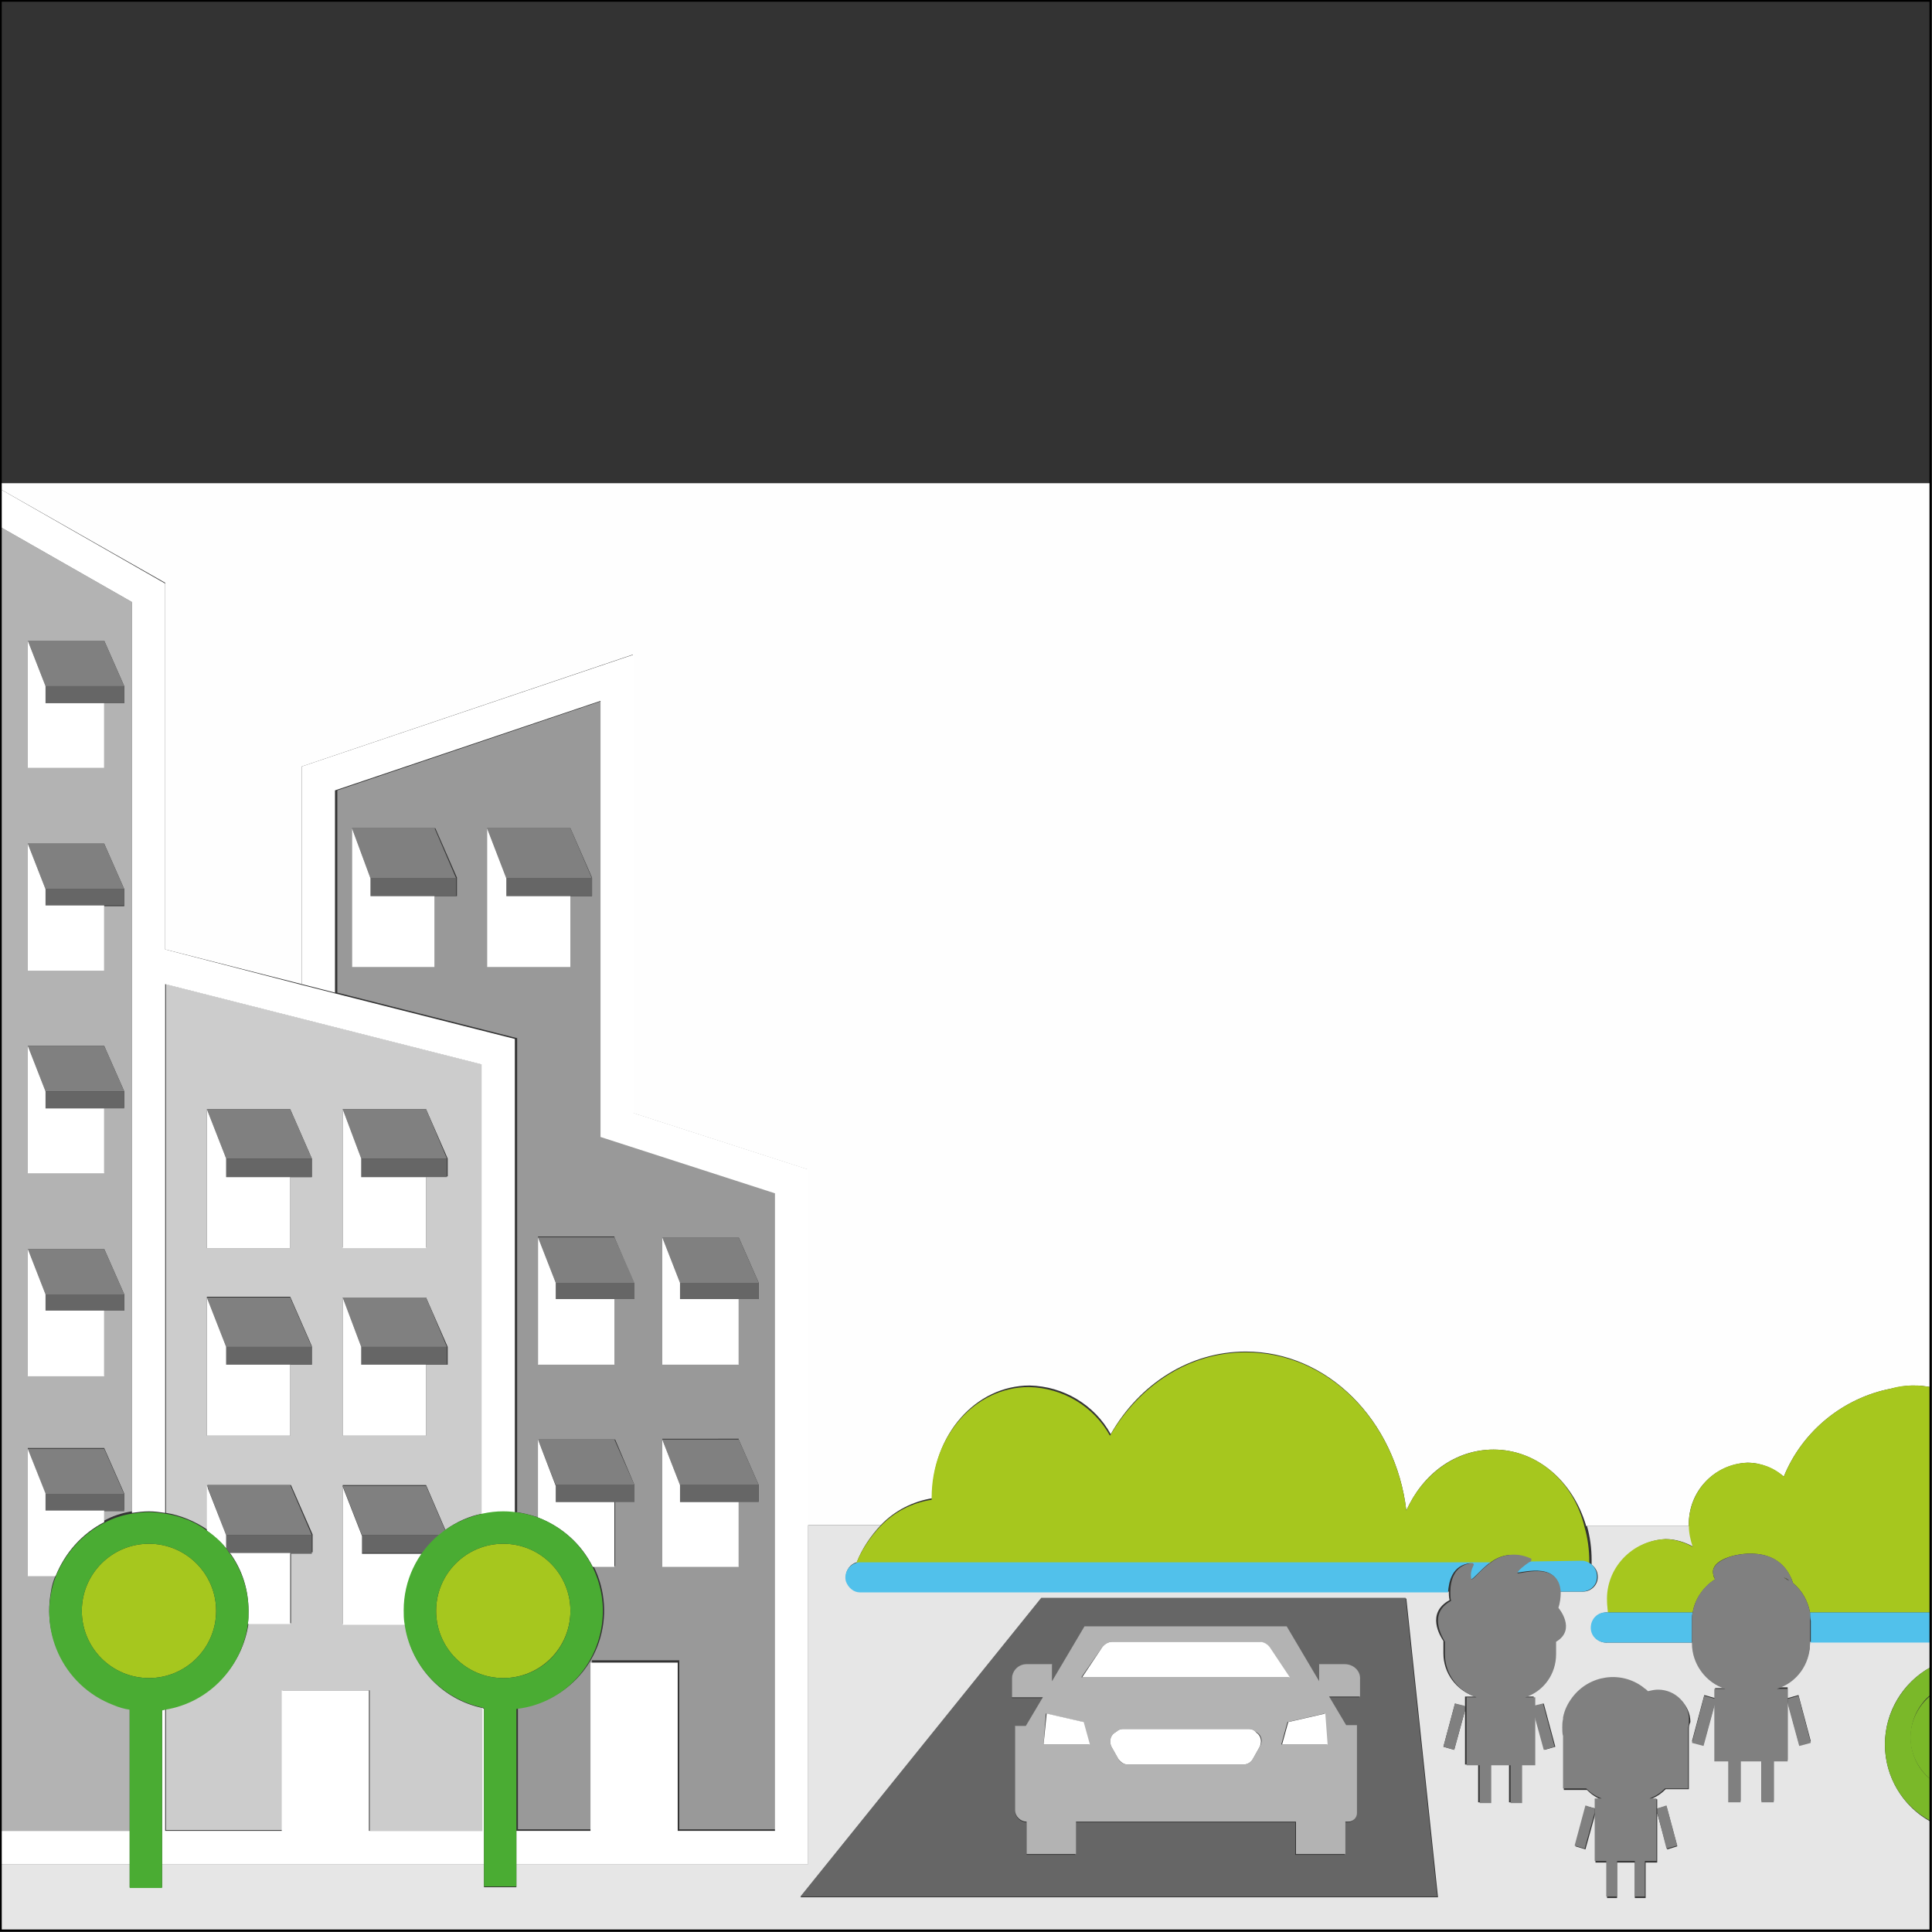 <?xml version="1.0" encoding="utf-8"?>
<!-- Generator: Adobe Illustrator 23.0.0, SVG Export Plug-In . SVG Version: 6.00 Build 0)  -->
<svg version="1.1" id="B" xmlns="http://www.w3.org/2000/svg" xmlns:xlink="http://www.w3.org/1999/xlink" x="0px" y="0px"
	 viewBox="0 0 250.3 250.3" style="enable-background:new 0 0 250.3 250.3;" xml:space="preserve">
<rect x="0" y="0" width="250.3" height="250.3" fill="#333333" stroke="none"/>
<style type="text/css">
	.st0{fill:none;}
	.st1{fill:#FEFEFE;}
	.st2{fill:#E6E6E6;}
	.st3{fill:#999999;}
	.st4{fill:#CCCCCC;}
	.st5{fill:#B3B3B3;}
	.st6{fill:#808080;}
	.st7{fill:#666666;}
	.st8{fill:#A6C71E;}
	.st9{fill:#FFFFFF;}
	.st10{fill:#51C1EB;}
	.st11{fill:#7AB829;}
	.st12{fill:#4AAC33;}
	.st13{fill:none;stroke:#000000;stroke-width:0.25;stroke-miterlimit:10;}
</style>
<title>FörtätaStaden KVADRAT_B</title>
<rect x="0.1" y="0.1" class="st0" width="250" height="62.5"/>
<path class="st1" d="M21.4,123l17.7,4.5V99.3l42.9-14.5v59.4l22.6,7.3v46.1h9.5c1.8-1.9,4.2-3.1,6.7-3.5c0-0.1,0-0.2,0-0.3
	c0-7.9,5.6-14.3,12.6-14.3c4.4,0.1,8.4,2.5,10.5,6.3c3.7-6.5,10.2-10.7,17.5-10.7c10.6,0,19.4,8.9,20.8,20.6
	c2.1-4.7,6.3-7.9,11.3-7.9c5.6,0,10.3,4.1,12,9.9h13.3c0-0.1,0-0.1,0-0.1c-0.1-4.3,3.2-7.9,7.6-8.1c1.7,0,3.4,0.7,4.7,1.8
	c2.4-5.9,7.7-10.2,13.9-11.4c0.9-0.2,1.8-0.4,2.8-0.4c0.5,0,1.1,0,1.6,0.1c0.3,0,0.5,0.1,0.8,0.1V62.6H0.1v0.8l21.3,12.1V123z"/>
<path class="st2" d="M244.2,226c0-4.2,2.3-8,5.9-10v-3.3h-15.6l0,0c0,2.7-1.8,5.1-4.3,5.9h1.4v1.4l1.4-0.4l1.6,6l-1.5,0.4l-1.5-5.5
	v7.5h-1.8v5.3h-1.6v-5.3h-2.7v5.3H224v-5.3h-1.8v-7.5l-1.5,5.5l-1.5-0.4l1.6-6l1.4,0.4v-1.3h1.4c-2.6-0.8-4.3-3.2-4.3-5.9l0,0h-11
	c-1.1,0.1-2-0.7-2.1-1.8c-0.1-1.1,0.7-2,1.8-2.1c0.1,0,0.2,0,0.3,0h0.1c-0.1-0.5-0.1-1-0.1-1.4c-0.1-4.3,3.2-7.9,7.5-8.1
	c1.3,0,2.5,0.4,3.6,1c-0.3-0.9-0.5-1.8-0.5-2.7h-13.3c0.4,1.4,0.6,2.9,0.6,4.4c0,0.2,0,0.4,0,0.6c0.5,0.4,0.8,0.9,0.8,1.6
	c0,1.1-0.9,1.9-1.9,1.9c0,0,0,0-0.1,0H202c0,0.7-0.1,1.4-0.3,2c0,0,2.4,2.8-0.3,4.4l0,0v1.6c0,2.5-1.6,4.8-4,5.6h1.3v1.3l1.3-0.4
	l1.5,5.6l-1.4,0.4l-1.4-5.1v7h-1.7v4.9h-1.5v-4.9H193v4.9h-1.5v-4.9h-1.7v-7l-1.4,5.1l-1.4-0.4l1.5-5.6l1.3,0.4v-1.3h1.3
	c-2.4-0.8-4.1-3-4.1-5.6v-1.6c-0.4-0.6-2.3-3.6,0.8-5.3c-0.1-0.4-0.1-0.8-0.1-1.1h-76.2c-1.1,0-1.9-0.9-1.9-2c0-0.8,0.6-1.6,1.4-1.8
	c0.7-1.8,1.8-3.4,3.1-4.8h-9.4v43.9H66.9v3h-4.2v-3H21v3h-4.2v-3H0.1v8.5h250V236C246.5,234,244.2,230.2,244.2,226z M103.7,245.8
	l31.2-38.7h47.3l4.1,38.7H103.7z M218.8,223.9v7.9h-3c-0.6,0.6-1.2,1-2,1.3h0.9v1.2l1.2-0.3l1.4,5.2l-1.3,0.4l-1.3-4.7v6.4h-1.5v4.6
	h-1.4v-4.6h-2.3v4.6h-1.3v-4.6h-1.5v-6.4l-1.3,4.7l-1.3-0.4l1.4-5.2l1.2,0.3v-1.1h0.9c-0.8-0.3-1.4-0.7-2-1.3h-3v-6.8
	c-0.1-0.4-0.1-0.8-0.1-1.1c0-0.4,0-0.8,0.1-1.1v-0.2l0,0c0.8-3.6,4.3-5.8,7.8-5.1c0.9,0.2,1.8,0.6,2.6,1.2l0.1,0.1
	c0.2,0.1,0.3,0.3,0.5,0.4c0.4-0.1,0.9-0.2,1.3-0.2c2.2,0,4.1,1.8,4.1,4c0,0,0,0,0,0C218.9,223.3,218.8,223.6,218.8,223.9
	L218.8,223.9z"/>
<path class="st3" d="M66.8,195.9c1,0.1,2,0.4,3,0.7v-10.1h9.9l2.5,5.9v2.1h-2.5v8.4h-2.8c3.2,6.4,0.6,14.1-5.8,17.2
	c-1.3,0.6-2.6,1-4,1.2v15.7h9.6v-21.9h11.3v21.9h12.6v-82.6l-22.6-7.3V90.8l-34.3,11.6v26.2l23.3,5.9V195.9z M85.8,160.3h9.9
	l2.6,5.9v2.1h-2.6v8.4h-9.9V160.3z M95.7,186.5l2.6,5.9v2.1h-2.6v8.4h-9.9v-16.5H95.7z M79.6,160.3l2.5,5.9v2.1h-2.5v8.4h-9.9v-16.5
	H79.6z M59.1,116.1h-2.8v9.2H45.6v-18h10.8l2.8,6.4V116.1z M63.1,125.3v-18h10.8l2.8,6.4v2.4h-2.8v9.2H63.1z"/>
<path class="st4" d="M52.5,210.4h-8.1v-18h10.8l2.5,5.8c1.4-1,3.1-1.8,4.8-2.1v-58.2l-41-10.4V196c1.9,0.3,3.8,1.1,5.4,2.2v-5.8
	h10.8l2.8,6.4v2.3h-2.8v9.2h-5.5c-0.8,5.6-5.1,10.1-10.7,11v15.8h15.1V219h11.3v18.2h14.7v-15.9C57.2,220.2,53.2,215.8,52.5,210.4z
	 M44.4,143.7h10.8l2.8,6.4v2.3h-2.8v9.2H44.4V143.7z M44.4,168.1h10.8l2.8,6.4v2.3h-2.8v9.2H44.4V168.1z M40.4,176.8h-2.8v9.2H26.8
	v-18h10.8l2.8,6.4V176.8z M40.4,152.5h-2.8v9.2H26.8v-18h10.8l2.8,6.4V152.5z"/>
<path class="st5" d="M16.8,237.2v-15.9c-7-1.4-11.5-8.1-10.2-15.1c0.1-0.7,0.3-1.4,0.6-2.1H3.6v-16.5h9.9l2.6,5.9v2.1h-2.6v1.4
	c1.1-0.6,2.3-1,3.6-1.2V78l-17-9.7v168.9H16.8z M3.6,83h9.9l2.6,5.9v2.2h-2.6v8.4H3.6V83z M3.6,109.3h9.9l2.6,5.9v2.2h-2.6v8.4H3.6
	V109.3z M3.6,135.5h9.9l2.6,5.9v2.1h-2.6v8.4H3.6V135.5z M3.6,161.8h9.9l2.6,5.9v2.1h-2.6v8.4H3.6V161.8z"/>
<polygon class="st6" points="40.4,150.1 37.6,143.7 26.8,143.7 29.3,150.1 "/>
<polygon class="st7" points="29.3,150.1 29.3,152.5 37.6,152.5 40.4,152.5 40.4,150.1 "/>
<polygon class="st6" points="57.9,150.1 55.2,143.7 44.4,143.7 46.8,150.1 "/>
<polygon class="st7" points="46.8,150.1 46.8,152.5 55.2,152.5 57.9,152.5 57.9,150.1 "/>
<polygon class="st6" points="40.4,174.5 37.6,168.1 26.8,168.1 29.3,174.5 "/>
<polygon class="st7" points="29.3,174.5 29.3,176.8 37.6,176.8 40.4,176.8 40.4,174.5 "/>
<polygon class="st6" points="57.9,174.5 55.2,168.1 44.4,168.1 46.8,174.5 "/>
<polygon class="st7" points="46.8,174.5 46.8,176.8 55.2,176.8 57.9,176.8 57.9,174.5 "/>
<polygon class="st6" points="45.6,107.3 48,113.8 59.1,113.8 56.3,107.3 "/>
<polygon class="st7" points="48,113.8 48,116.1 56.3,116.1 59.1,116.1 59.1,113.8 "/>
<polygon class="st6" points="76.7,113.8 73.9,107.3 63.1,107.3 65.6,113.8 "/>
<polygon class="st7" points="65.6,113.8 65.6,116.1 73.9,116.1 76.7,116.1 76.7,113.8 "/>
<polygon class="st6" points="29.3,198.9 40.4,198.9 37.6,192.4 26.8,192.4 "/>
<path class="st7" d="M40.4,201.2v-2.3H29.3v1.7c0.2,0.2,0.3,0.4,0.5,0.7H40.4z"/>
<path class="st6" d="M46.9,198.9h10c0.3-0.2,0.5-0.4,0.8-0.6l-2.5-5.8H44.4L46.9,198.9z"/>
<path class="st7" d="M46.9,198.9v2.3h7.9c0.6-0.9,1.3-1.7,2.2-2.3H46.9z"/>
<polygon class="st6" points="82.2,192.4 79.6,186.5 69.7,186.5 72,192.4 "/>
<polygon class="st7" points="72,192.4 72,194.6 79.6,194.6 82.2,194.6 82.2,192.4 "/>
<polygon class="st6" points="98.3,192.4 95.7,186.5 85.8,186.5 88.1,192.4 "/>
<polygon class="st7" points="88.1,192.4 88.1,194.6 95.7,194.6 98.3,194.6 98.3,192.4 "/>
<polygon class="st6" points="72,166.2 82.2,166.2 79.6,160.3 69.7,160.3 "/>
<polygon class="st7" points="72,166.2 72,168.3 79.6,168.3 82.2,168.3 82.2,166.2 "/>
<polygon class="st6" points="98.3,166.2 95.7,160.3 85.8,160.3 88.1,166.2 "/>
<polygon class="st7" points="88.1,166.2 88.1,168.3 95.7,168.3 98.3,168.3 98.3,166.2 "/>
<polygon class="st6" points="16.1,115.2 13.5,109.3 3.6,109.3 5.9,115.2 "/>
<polygon class="st7" points="5.9,115.2 5.9,117.3 13.5,117.3 16.1,117.3 16.1,115.2 "/>
<polygon class="st6" points="16.1,88.9 13.5,83 3.6,83 5.9,88.9 "/>
<polygon class="st7" points="5.9,88.9 5.9,91.1 13.5,91.1 16.1,91.1 16.1,88.9 "/>
<polygon class="st6" points="16.1,193.6 13.5,187.7 3.6,187.7 5.9,193.6 "/>
<polygon class="st7" points="5.9,193.6 5.9,195.8 13.5,195.8 16.1,195.8 16.1,193.6 "/>
<polygon class="st6" points="16.1,167.7 13.5,161.8 3.6,161.8 5.9,167.7 "/>
<polygon class="st7" points="5.9,167.7 5.9,169.8 13.5,169.8 16.1,169.8 16.1,167.7 "/>
<polygon class="st6" points="16.1,141.4 13.5,135.5 3.6,135.5 5.9,141.4 "/>
<polygon class="st7" points="5.9,141.4 5.9,143.6 13.5,143.6 16.1,143.6 16.1,141.4 "/>
<path class="st8" d="M193.5,187.8c-4.9,0-9.2,3.2-11.3,7.9c-1.4-11.6-10.1-20.5-20.8-20.5c-7.4,0-13.8,4.3-17.6,10.8
	c-2.1-3.8-6.1-6.2-10.5-6.3c-7,0-12.6,6.4-12.6,14.3c0,0.1,0,0.2,0,0.3c-2.6,0.4-4.9,1.6-6.7,3.5c-1.3,1.4-2.4,3-3.1,4.8
	c0.2-0.1,0.4-0.1,0.6-0.1h81.5c1.5-1.2,3.4-1.4,5.1-0.5c0.1,0.1,0.1,0.2,0.1,0.3c0,0,0,0.1-0.1,0.1l-0.2,0.1h6.9
	c0.4,0,0.8,0.1,1.1,0.4c0-0.2,0-0.4,0-0.6c0-1.5-0.2-3-0.6-4.4C203.9,191.9,199.1,187.8,193.5,187.8z"/>
<path class="st7" d="M134.9,207l-31.2,38.7h82.5l-4.1-38.7H134.9z M176.1,219.9h-4l2.2,3.7h1.4V235c0,0.6-0.5,1.1-1.1,1.1h0h-0.4
	v4.2h-6.4v-4.2h-28.5v4.2H133v-4.2c-0.8,0-1.5-0.7-1.5-1.5c0,0,0,0,0,0v-10.9h1.4l2.2-3.7h-4v-2.4c0-1.1,0.9-1.9,1.9-1.9
	c0,0,0,0,0,0h3.3v2.2l4.2-7.1h26.2l4.2,7.1v-2.2h3.3c1.1,0,1.9,0.9,1.9,1.9c0,0,0,0,0,0L176.1,219.9z"/>
<path class="st5" d="M174.2,215.6h-3.3v2.2l-4.2-7.1h-26.2l-4.2,7.1v-2.2H133c-1.1,0-1.9,0.9-1.9,1.9c0,0,0,0,0,0v2.4h4l-2.2,3.7
	h-1.4v10.9c0,0.8,0.7,1.5,1.5,1.5c0,0,0,0,0,0v4.2h6.4v-4.2h28.5v4.2h6.4v-4.2h0.4c0.6,0,1.1-0.5,1.1-1.1v0v-11.4h-1.4l-2.2-3.7h4
	v-2.4C176.2,216.4,175.3,215.6,174.2,215.6C174.3,215.6,174.2,215.6,174.2,215.6z M142.8,213.4c0.3-0.4,0.8-0.7,1.3-0.7h19
	c0.5,0,1,0.3,1.3,0.7l2.6,3.9h-26.9L142.8,213.4z M135.2,226l0.3-4l4.8,1.1l0.8,2.9L135.2,226z M163.2,226.3l-0.9,1.6
	c-0.2,0.4-0.7,0.7-1.2,0.7h-15c-0.5,0-1-0.3-1.2-0.7l-0.9-1.6c-0.3-0.6-0.2-1.4,0.4-1.8l0.3-0.2c0.2-0.2,0.5-0.3,0.8-0.3h16.3
	c0.3,0,0.6,0.1,0.8,0.3l0.3,0.2C163.5,224.9,163.6,225.7,163.2,226.3L163.2,226.3z M166,226l0.8-2.9l4.8-1.1l0.3,4L166,226z"/>
<g>
	<polygon class="st9" points="82.1,84.8 39.1,99.3 39.1,127.5 43.4,128.6 43.4,102.4 77.8,90.8 77.8,147.3 100.4,154.6 100.4,237.2 
		87.8,237.2 87.8,215.4 76.5,215.4 76.5,237.2 66.9,237.2 66.9,241.5 104.7,241.5 104.7,197.6 104.7,151.5 82.1,144.2 	"/>
	<path class="st9" d="M21.4,123V75.6L0.1,63.4v4.9l17,9.7v118c0.7-0.1,1.5-0.2,2.2-0.2c0.7,0,1.4,0.1,2.1,0.2v-68.5l41,10.4v58.3
		c0.9-0.2,1.8-0.3,2.7-0.3c0.5,0,1,0,1.6,0.1v-61.4l-23.3-5.9l-4.3-1.1L21.4,123z"/>
	<polygon class="st9" points="62.5,237.2 47.8,237.2 47.8,237.8 36.5,237.8 36.5,237.8 47.8,237.8 47.8,237.2 47.8,219 36.5,219 
		36.5,237.2 21.4,237.2 21.4,221.4 21,221.5 21,241.5 21.4,241.5 21.4,241.5 62.7,241.5 62.7,221.4 62.5,221.3 	"/>
	<polygon class="st9" points="0.1,241.5 16.3,241.5 16.8,241.5 16.8,237.2 0.1,237.2 	"/>
	<polygon class="st9" points="26.8,143.7 26.8,161.7 37.6,161.7 37.6,152.5 29.3,152.5 29.3,150.1 	"/>
	<polygon class="st9" points="44.4,143.7 44.4,161.7 55.2,161.7 55.2,152.5 46.8,152.5 46.8,150.1 	"/>
	<polygon class="st9" points="26.8,186 37.6,186 37.6,176.8 29.3,176.8 29.3,174.5 26.8,168.1 	"/>
	<polygon class="st9" points="44.4,186 55.2,186 55.2,176.8 46.8,176.8 46.8,174.5 44.4,168.1 	"/>
	<polygon class="st9" points="45.6,107.3 45.6,125.3 56.3,125.3 56.3,116.1 48,116.1 48,113.8 	"/>
	<polygon class="st9" points="63.1,107.3 63.1,125.3 73.9,125.3 73.9,116.1 65.6,116.1 65.6,113.8 	"/>
	<path class="st9" d="M37.6,210.4v-9.2h-7.8c1.6,2.2,2.4,4.8,2.4,7.5c0,0.6,0,1.1-0.1,1.7H37.6z"/>
	<path class="st9" d="M26.8,198.3c0.9,0.7,1.8,1.4,2.5,2.3v-1.7l-2.5-6.4V198.3z"/>
	<path class="st9" d="M44.4,210.5h8.1c-0.1-0.6-0.1-1.1-0.1-1.7c0-2.7,0.8-5.3,2.4-7.5h-7.9v-2.3l-2.5-6.4V210.5z"/>
	<path class="st9" d="M69.7,186.5v10.1c3.1,1.2,5.6,3.4,7.1,6.4h2.8v-8.4H72v-2.1L69.7,186.5z"/>
	<polygon class="st9" points="85.8,203 95.7,203 95.7,194.6 88.1,194.6 88.1,192.4 85.8,186.5 	"/>
	<polygon class="st9" points="72,166.2 69.7,160.3 69.7,176.8 79.6,176.8 79.6,168.3 72,168.3 	"/>
	<polygon class="st9" points="85.8,160.3 85.8,176.8 95.7,176.8 95.7,168.3 88.1,168.3 88.1,166.2 	"/>
	<polygon class="st9" points="3.6,125.8 13.5,125.8 13.5,117.3 5.9,117.3 5.9,115.2 3.6,109.3 	"/>
	<polygon class="st9" points="3.6,83 3.6,99.5 13.5,99.5 13.5,91.1 5.9,91.1 5.9,88.9 	"/>
	<path class="st9" d="M3.6,187.7v16.5h3.6c1.2-3,3.4-5.5,6.3-7v-1.5H5.9v-2.2L3.6,187.7z"/>
	<polygon class="st9" points="3.6,178.3 13.5,178.3 13.5,169.8 5.9,169.8 5.9,167.7 3.6,161.8 	"/>
	<polygon class="st9" points="3.6,152 13.5,152 13.5,143.6 5.9,143.6 5.9,141.4 3.6,135.5 	"/>
	<path class="st9" d="M162.6,224.3c-0.2-0.2-0.5-0.3-0.8-0.3h-16.3c-0.3,0-0.6,0.1-0.8,0.3l-0.3,0.2c-0.6,0.4-0.7,1.2-0.4,1.8
		l0.9,1.6c0.3,0.4,0.7,0.7,1.2,0.7h15c0.5,0,1-0.3,1.2-0.7l0.9-1.6c0.3-0.6,0.2-1.4-0.4-1.8L162.6,224.3z"/>
	<polygon class="st9" points="135.6,222 135.2,226 141.2,226 140.4,223.1 	"/>
	<polygon class="st9" points="171.7,222 166.9,223.1 166.1,226 172,226 	"/>
	<path class="st9" d="M164.5,213.4c-0.3-0.4-0.8-0.7-1.3-0.7h-19.1c-0.5,0-1,0.3-1.3,0.7l-2.6,3.9h26.9L164.5,213.4z"/>
</g>
<path class="st8" d="M247.8,179.5c-0.9,0-1.9,0.1-2.8,0.4c-6.2,1.2-11.5,5.5-13.9,11.4c-1.3-1.2-3-1.8-4.7-1.8
	c-4.3,0.1-7.7,3.8-7.6,8.1c0,0,0,0.1,0,0.1c0,0.9,0.2,1.8,0.5,2.7c-1.1-0.6-2.3-1-3.6-1c-4.3,0.2-7.7,3.8-7.5,8.1
	c0,0.5,0.1,1,0.1,1.4h11c0.3-1.8,1.4-3.3,2.9-4.3c-0.1-0.2-0.2-0.3-0.2-0.5c-0.6-1.8,2.4-2.5,2.4-2.5s6.1-1.9,7.9,3.5
	c1.2,1,1.9,2.3,2.2,3.8h15.7v-29.2c-0.3,0-0.5-0.1-0.8-0.1C248.8,179.5,248.3,179.5,247.8,179.5z"/>
<path class="st8" d="M231.7,204.7c-0.2-0.1-0.4-0.3-0.6-0.3C231.3,204.5,231.5,204.6,231.7,204.7L231.7,204.7z"/>
<path class="st10" d="M219.3,208.9h-11.1c-1.1-0.1-2,0.7-2.1,1.8c-0.1,1.1,0.7,2,1.8,2.1c0.1,0,0.2,0,0.3,0h11V210
	C219.2,209.6,219.2,209.2,219.3,208.9z"/>
<path class="st10" d="M234.6,210v2.8h15.6v-3.9h-15.7C234.5,209.2,234.5,209.6,234.6,210z"/>
<path class="st10" d="M190.5,202.5c0.1,0,0.2,0.1,0.3,0.2c0,0,0,0.1,0,0.1c-0.3,0.5-0.4,1.1-0.3,1.7c0.1,0.5,1.1-1,2.6-2.1h-81.6
	c-0.2,0-0.4,0-0.6,0.1c-1,0.3-1.6,1.4-1.3,2.4c0.3,0.8,1,1.4,1.8,1.4h76.2C187.7,204.9,188.1,202.8,190.5,202.5z"/>
<path class="st10" d="M198,202.3c-0.6,0.4-1.5,1.1-1.5,1.4s5.5-1.7,5.5,2.5h2.9c1.1,0,2-0.8,2-1.9c0,0,0,0,0-0.1
	c0-0.6-0.3-1.2-0.8-1.6c-0.3-0.2-0.7-0.4-1.1-0.4L198,202.3z"/>
<path class="st11" d="M244.2,226c0,4.2,2.3,8,5.9,9.9v-5.4c-3-2.4-3.4-6.9-1-9.9c0.3-0.4,0.6-0.7,1-1v-3.6
	C246.5,218,244.2,221.9,244.2,226z"/>
<path class="st11" d="M247.5,225.1c0,2.1,1,4.1,2.6,5.4v-10.8C248.5,221,247.5,223,247.5,225.1z"/>
<path class="st8" d="M19.3,217.4c4.8,0,8.7-3.9,8.7-8.7c0-4.8-3.9-8.7-8.7-8.7s-8.7,3.9-8.7,8.7S14.5,217.4,19.3,217.4
	C19.3,217.4,19.3,217.4,19.3,217.4z"/>
<path class="st8" d="M65.2,217.4c4.8,0,8.7-3.9,8.7-8.7S70,200,65.2,200c-4.8,0-8.7,3.9-8.7,8.7c0,0,0,0,0,0
	C56.5,213.5,60.4,217.4,65.2,217.4z"/>
<g>
	<path class="st12" d="M29.3,200.6c-0.7-0.9-1.6-1.7-2.5-2.3c-1.6-1.2-3.5-1.9-5.4-2.2c-0.7-0.1-1.4-0.2-2.1-0.2
		c-0.7,0-1.5,0.1-2.2,0.2c-1.3,0.2-2.5,0.6-3.6,1.2c-2.9,1.5-5.1,4-6.3,7c-2.5,6.7,0.9,14.1,7.5,16.6c0.7,0.3,1.4,0.5,2.1,0.6v15.8
		v4.3v3H21v-3v-20l0.4-0.1c5.6-0.9,9.9-5.4,10.7-11c0.1-0.6,0.1-1.1,0.1-1.7c0-2.7-0.8-5.3-2.4-7.5
		C29.6,201.1,29.5,200.8,29.3,200.6z M19.3,217.4c-4.8,0-8.7-3.9-8.7-8.7c0,0,0,0,0,0c0-4.8,3.9-8.7,8.7-8.7c4.8,0,8.7,3.9,8.7,8.7
		C28,213.5,24.1,217.4,19.3,217.4z"/>
	<path class="st12" d="M78.1,208.7c0-5.4-3.4-10.2-8.4-12.1c-1.4-0.5-3-0.8-4.5-0.8c-0.9,0-1.8,0.1-2.7,0.3
		c-1.7,0.4-3.4,1.1-4.8,2.1c-0.3,0.2-0.5,0.4-0.8,0.6c-2.9,2.4-4.6,6-4.6,9.8c0,0.6,0,1.1,0.1,1.7c0.7,5.4,4.7,9.7,10,10.9l0.3,0.1
		v-1.9h0v1.9v20.1v3h4.2v-3v-4.3v-15.7C73.3,220.7,78.1,215.2,78.1,208.7z M65.2,217.4c-4.8,0-8.7-3.9-8.7-8.7c0,0,0,0,0,0
		c0-4.8,3.9-8.7,8.7-8.7h0c4.8,0,8.7,3.9,8.7,8.7C73.9,213.5,70.1,217.4,65.2,217.4z"/>
</g>
<polygon class="st6" points="188.5,220.7 187,226.3 188.4,226.7 189.8,221.6 189.8,221 "/>
<polygon class="st6" points="200,226.7 201.4,226.3 199.9,220.7 198.6,221 198.6,221.6 "/>
<path class="st6" d="M196.6,203.8c0-0.3,0.9-1,1.5-1.4l0.2-0.1c0.1-0.1,0.1-0.2,0.1-0.3c0,0,0-0.1-0.1-0.1c-1.7-0.8-3.7-0.6-5.1,0.5
	c-1.6,1.1-2.5,2.6-2.6,2.1c-0.1-0.6,0-1.1,0.3-1.7c0.1-0.1,0-0.2-0.1-0.3c0,0-0.1,0-0.1,0c-2.4,0.3-2.8,2.4-2.8,3.8
	c0,0.4,0,0.8,0.1,1.1c-3,1.6-1.2,4.6-0.8,5.3v1.6c0,2.5,1.6,4.8,4.1,5.6h-1.3v8.8h1.7v4.9h1.5v-4.9h2.5v4.9h1.5v-4.9h1.7v-8.8h-1.3
	c2.4-0.8,4-3,4-5.6v-1.6l0,0c2.7-1.6,0.3-4.4,0.3-4.4c0.2-0.6,0.3-1.3,0.3-2C202,202,196.6,204.1,196.6,203.8z"/>
<polygon class="st6" points="205.4,233.9 204,239.1 205.3,239.5 206.6,234.8 206.6,234.3 "/>
<polygon class="st6" points="215.9,239.5 217.3,239.1 215.9,233.9 214.7,234.3 214.7,234.8 "/>
<path class="st6" d="M214.8,218.9c-0.4,0-0.9,0.1-1.3,0.2c-0.1-0.1-0.3-0.3-0.5-0.4l-0.1-0.1c-2.9-2.2-7-1.6-9.2,1.3
	c-0.6,0.8-1,1.6-1.2,2.6l0,0v0.2c-0.1,0.4-0.1,0.8-0.1,1.1c0,0.4,0,0.8,0.1,1.1v6.8h3c0.6,0.6,1.2,1,2,1.3h-0.9v8.1h1.5v4.6h1.4
	v-4.6h2.3v4.6h1.3v-4.6h1.5v-8.1h-0.9c0.8-0.3,1.4-0.7,2-1.3h3v-7.9c0.1-0.3,0.1-0.6,0.1-0.9C218.9,220.8,217.1,218.9,214.8,218.9
	C214.9,218.9,214.8,218.9,214.8,218.9z"/>
<polygon class="st6" points="220.8,219.7 219.2,225.8 220.7,226.2 222.2,220.7 222.2,220.1 "/>
<polygon class="st6" points="233.1,226.2 234.6,225.8 233,219.7 231.6,220.1 231.6,220.7 "/>
<path class="st6" d="M234.5,208.9c-0.3-1.5-1-2.8-2.2-3.8c-1.7-5.4-7.9-3.5-7.9-3.5s-3,0.8-2.4,2.5c0.1,0.2,0.1,0.4,0.2,0.5
	c-1.5,0.9-2.6,2.5-2.9,4.3c-0.1,0.4-0.1,0.7-0.1,1.1v2.9c0,2.7,1.8,5.1,4.3,5.9h-1.4v9.4h1.8v5.3h1.6v-5.3h2.7v5.3h1.6v-5.3h1.8
	v-9.4h-1.4c2.6-0.8,4.3-3.2,4.3-5.9V210C234.5,209.6,234.5,209.2,234.5,208.9z M231.7,204.7l0.1,0.1c-0.2-0.1-0.5-0.3-0.7-0.4
	C231.3,204.4,231.5,204.5,231.7,204.7L231.7,204.7z"/>
<rect x="0.1" y="0.1" class="st13" width="250" height="250"/>
</svg>
